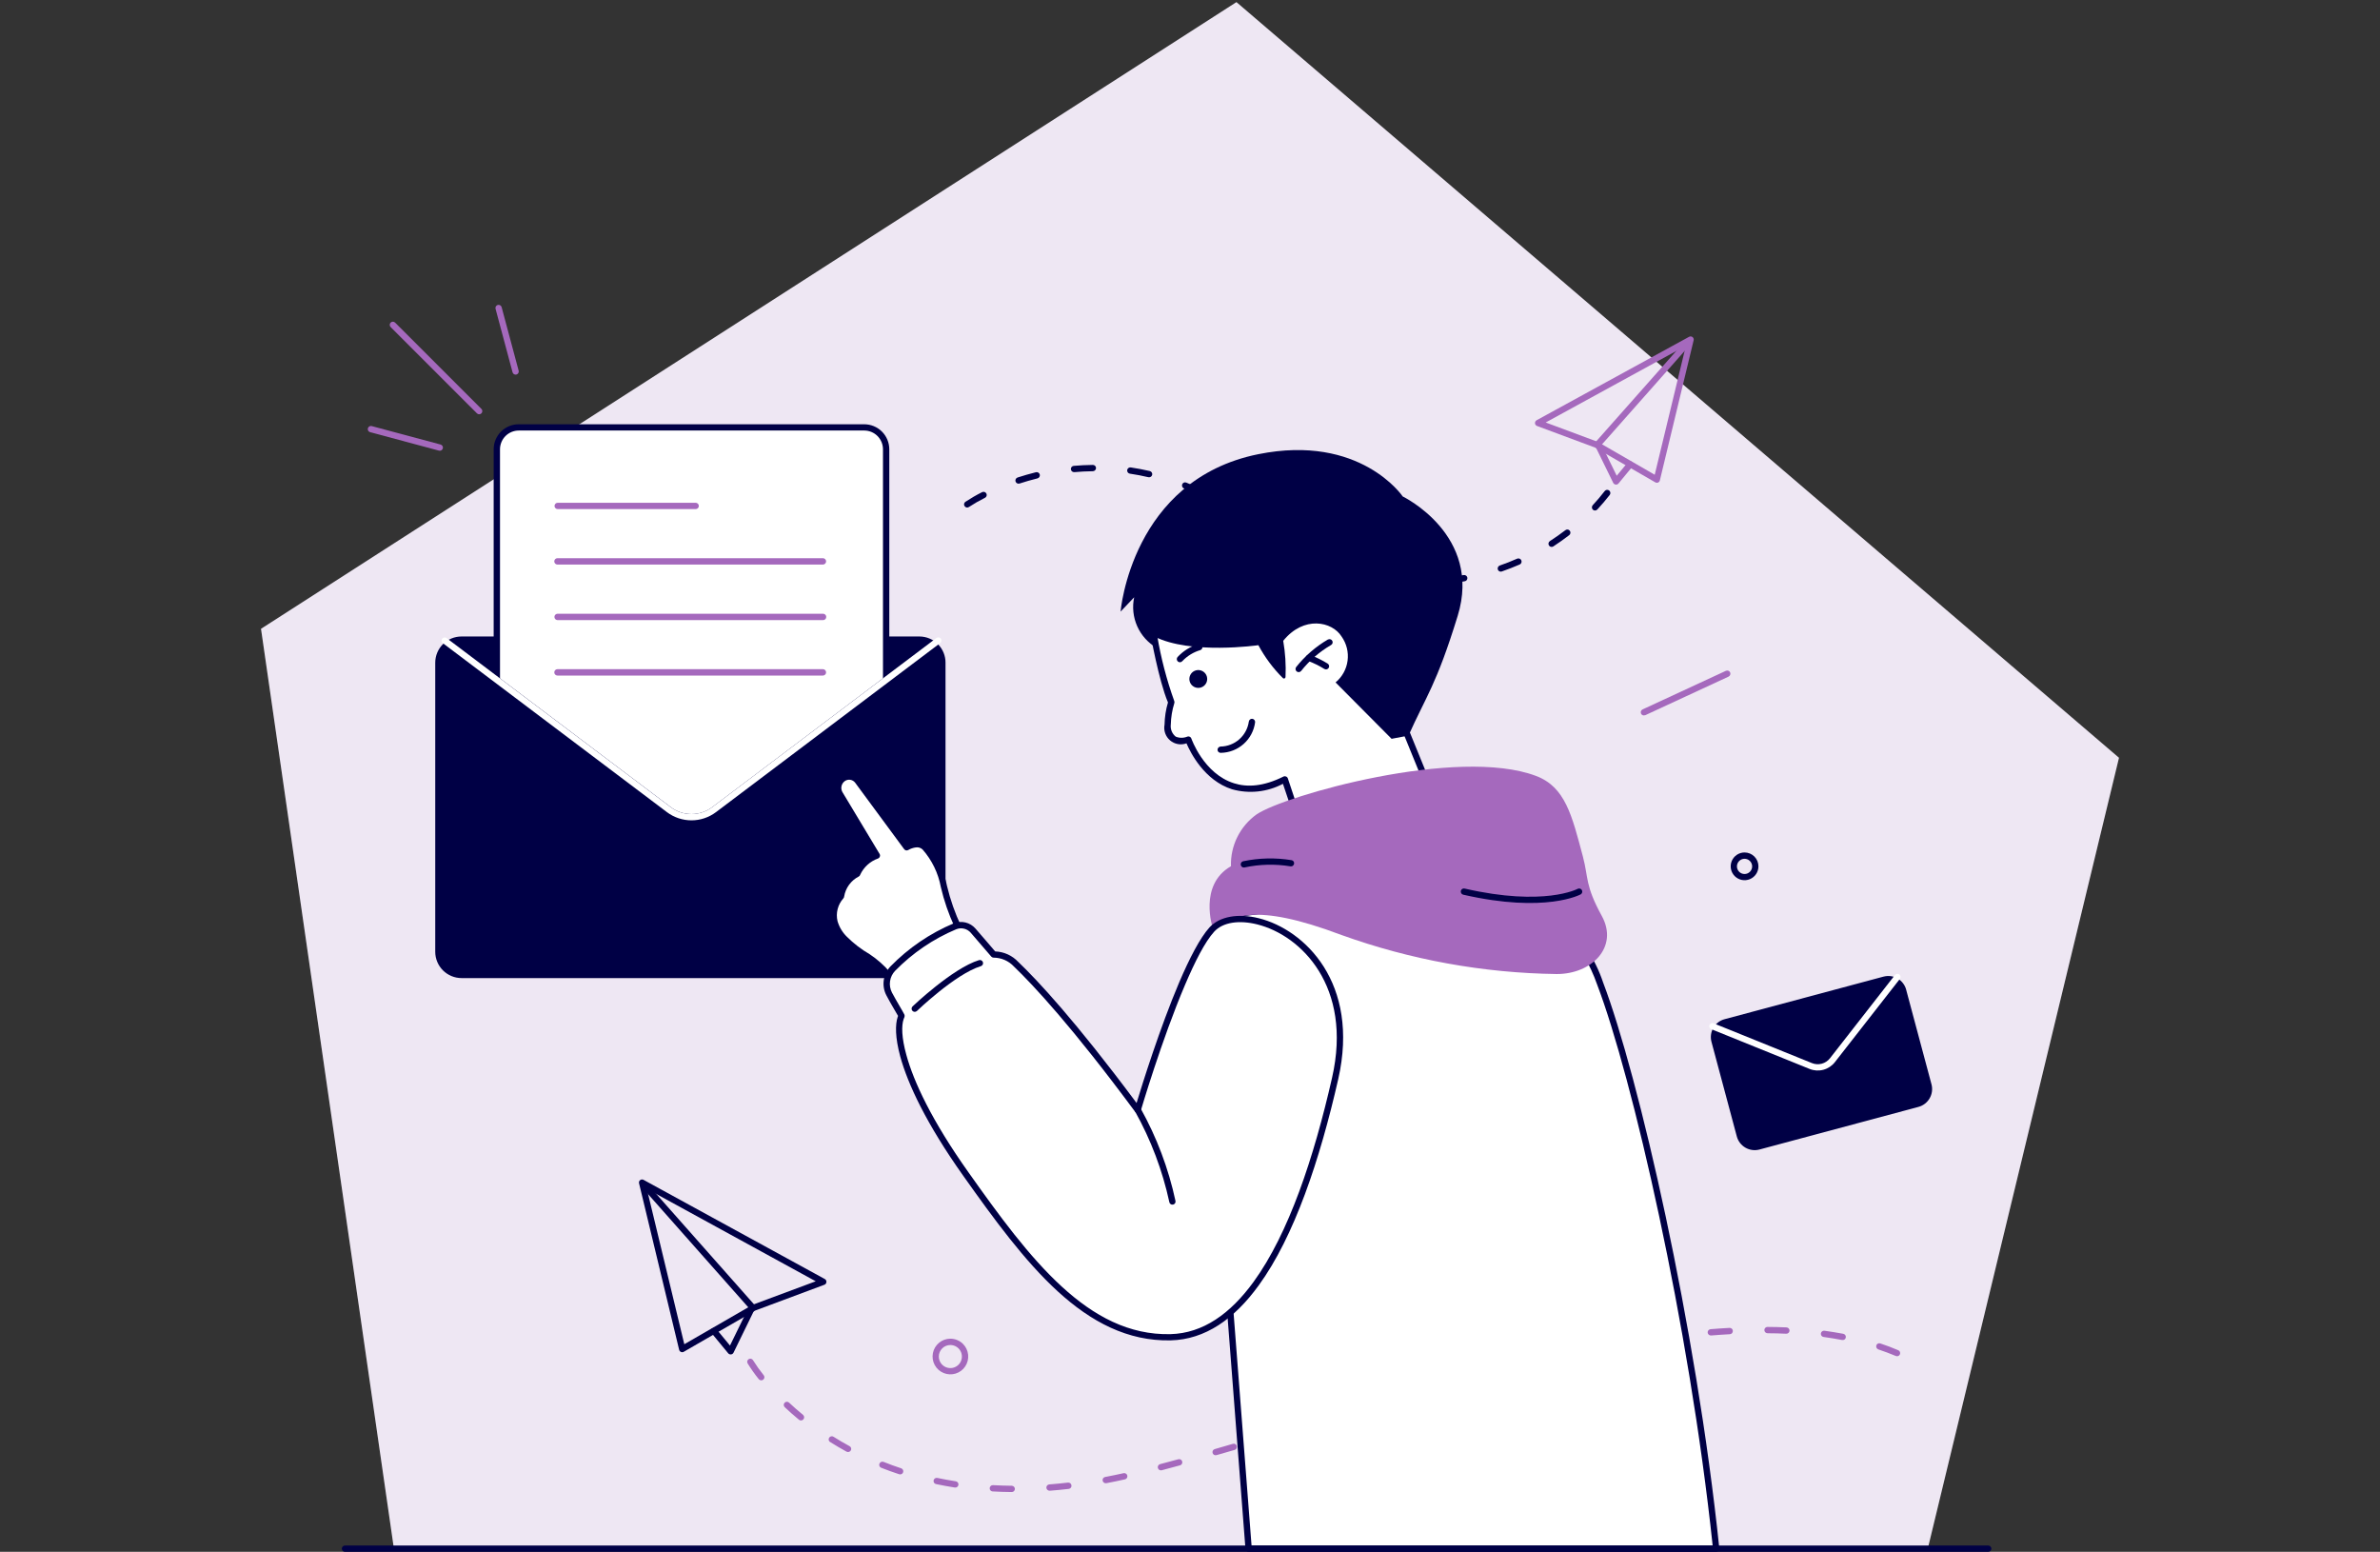 <svg width="339" height="221" viewBox="0 0 339 221" fill="none" xmlns="http://www.w3.org/2000/svg">
<rect x="0" y="0" width="339" height="221" fill="#333333" stroke="none"/>
<g clip-path="url(#clip0_3_4438)">
<path d="M176.116 0.303L37.178 89.552L56.107 220.552H274.587L301.822 107.919L176.116 0.303Z" fill="#F6F5FA"/>
<path opacity="0.1" d="M176.116 0.303L37.178 89.551L56.108 220.551H274.587L301.822 107.918L176.116 0.303Z" fill="#A569BD"/>
<path fill-rule="evenodd" clip-rule="evenodd" d="M134.678 94.387C134.681 93.898 134.587 93.414 134.403 92.962C134.218 92.509 133.947 92.097 133.603 91.75C133.259 91.402 132.851 91.126 132.4 90.936C131.95 90.747 131.467 90.648 130.978 90.645H65.744C65.253 90.643 64.767 90.738 64.313 90.924C63.859 91.111 63.446 91.385 63.098 91.73C62.749 92.076 62.473 92.487 62.283 92.94C62.094 93.393 61.996 93.878 61.994 94.369V135.552C61.997 136.545 62.393 137.496 63.096 138.198C63.799 138.899 64.751 139.293 65.744 139.294H130.936C131.427 139.295 131.913 139.198 132.366 139.011C132.82 138.824 133.232 138.549 133.579 138.203C133.926 137.856 134.202 137.445 134.39 136.991C134.578 136.538 134.675 136.053 134.676 135.562V94.387H134.678Z" fill="#000045"/>
<path fill-rule="evenodd" clip-rule="evenodd" d="M126.214 63.982C126.214 63.574 126.134 63.17 125.978 62.793C125.822 62.416 125.593 62.073 125.304 61.784C125.016 61.495 124.673 61.266 124.296 61.11C123.919 60.954 123.515 60.873 123.107 60.873H73.884C73.058 60.872 72.266 61.199 71.681 61.782C71.097 62.365 70.768 63.156 70.766 63.982V96.825L95.284 115.314C96.207 116.012 97.333 116.39 98.49 116.39C99.647 116.39 100.773 116.012 101.696 115.314L126.214 96.825V63.982Z" fill="white"/>
<path fill-rule="evenodd" clip-rule="evenodd" d="M126.669 63.983C126.667 63.038 126.291 62.132 125.622 61.465C124.953 60.797 124.047 60.423 123.102 60.423H73.884C73.416 60.422 72.953 60.514 72.521 60.692C72.088 60.87 71.695 61.132 71.364 61.462C71.033 61.792 70.77 62.184 70.59 62.616C70.411 63.047 70.318 63.51 70.317 63.978V96.826C70.316 96.896 70.332 96.965 70.364 97.027C70.396 97.089 70.443 97.142 70.501 97.182C70.501 97.182 87.709 110.175 95.011 115.671C96.011 116.43 97.233 116.841 98.489 116.841C99.745 116.841 100.966 116.43 101.967 115.671C109.267 110.171 126.485 97.182 126.485 97.182C126.543 97.142 126.589 97.089 126.622 97.027C126.654 96.965 126.67 96.896 126.669 96.826V63.983ZM125.769 63.983V96.603C123.931 97.985 108.296 109.784 101.435 114.956C100.586 115.593 99.554 115.937 98.493 115.937C97.433 115.937 96.4 115.593 95.552 114.956L71.218 96.603V63.983C71.22 63.275 71.502 62.597 72.002 62.097C72.502 61.597 73.18 61.315 73.888 61.313H123.107C123.814 61.316 124.49 61.598 124.989 62.098C125.488 62.599 125.768 63.276 125.769 63.983Z" fill="#000045"/>
<path fill-rule="evenodd" clip-rule="evenodd" d="M63.054 91.581C63.054 91.581 86.286 109.103 94.989 115.656C95.997 116.417 97.226 116.828 98.489 116.828C99.752 116.828 100.981 116.417 101.989 115.656C110.678 109.103 133.923 91.581 133.923 91.581C134.015 91.507 134.075 91.4 134.091 91.283C134.106 91.166 134.076 91.047 134.007 90.951C133.935 90.856 133.828 90.793 133.71 90.777C133.592 90.761 133.472 90.792 133.377 90.864C133.377 90.864 110.145 108.388 101.453 114.939C100.599 115.584 99.558 115.933 98.487 115.933C97.417 115.933 96.376 115.584 95.522 114.939C86.83 108.388 63.599 90.864 63.599 90.864C63.504 90.797 63.386 90.77 63.271 90.788C63.156 90.806 63.053 90.868 62.982 90.961C62.912 91.053 62.88 91.169 62.893 91.285C62.906 91.401 62.964 91.507 63.054 91.581Z" fill="white"/>
<path fill-rule="evenodd" clip-rule="evenodd" d="M79.434 72.503H99.089C99.208 72.503 99.323 72.456 99.407 72.371C99.492 72.287 99.539 72.172 99.539 72.053C99.539 71.934 99.492 71.819 99.407 71.735C99.323 71.65 99.208 71.603 99.089 71.603H79.434C79.315 71.603 79.2 71.65 79.116 71.735C79.031 71.819 78.984 71.934 78.984 72.053C78.984 72.172 79.031 72.287 79.116 72.371C79.2 72.456 79.315 72.503 79.434 72.503Z" fill="#A569BD"/>
<path fill-rule="evenodd" clip-rule="evenodd" d="M79.406 80.403H117.213C117.334 80.403 117.449 80.355 117.534 80.27C117.62 80.185 117.667 80.069 117.667 79.948C117.667 79.828 117.62 79.712 117.534 79.627C117.449 79.542 117.334 79.494 117.213 79.494H79.403C79.282 79.494 79.167 79.542 79.082 79.627C78.996 79.712 78.948 79.828 78.948 79.948C78.948 80.069 78.996 80.185 79.082 80.27C79.167 80.355 79.282 80.403 79.403 80.403" fill="#A569BD"/>
<path fill-rule="evenodd" clip-rule="evenodd" d="M79.406 88.314H117.213C117.275 88.317 117.336 88.307 117.394 88.286C117.451 88.264 117.504 88.231 117.548 88.189C117.593 88.146 117.628 88.095 117.653 88.039C117.677 87.982 117.689 87.921 117.689 87.859C117.689 87.798 117.677 87.737 117.653 87.68C117.628 87.624 117.593 87.573 117.548 87.53C117.504 87.488 117.451 87.455 117.394 87.433C117.336 87.412 117.275 87.402 117.213 87.405H79.403C79.286 87.41 79.176 87.461 79.095 87.545C79.014 87.63 78.969 87.743 78.969 87.859C78.969 87.977 79.014 88.089 79.095 88.174C79.176 88.258 79.286 88.309 79.403 88.314" fill="#A569BD"/>
<path fill-rule="evenodd" clip-rule="evenodd" d="M79.406 96.209H117.213C117.333 96.209 117.449 96.161 117.534 96.076C117.619 95.991 117.667 95.875 117.667 95.755C117.667 95.635 117.619 95.519 117.534 95.434C117.449 95.349 117.333 95.301 117.213 95.301H79.403C79.283 95.301 79.167 95.349 79.082 95.434C78.997 95.519 78.949 95.635 78.949 95.755C78.949 95.875 78.997 95.991 79.082 96.076C79.167 96.161 79.283 96.209 79.403 96.209" fill="#A569BD"/>
<path fill-rule="evenodd" clip-rule="evenodd" d="M128.791 120.862L130.759 124.405C130.816 124.509 130.912 124.586 131.026 124.62C131.141 124.653 131.263 124.64 131.367 124.583C131.472 124.525 131.549 124.429 131.582 124.315C131.616 124.201 131.602 124.078 131.545 123.974L129.578 120.421C129.519 120.318 129.423 120.241 129.309 120.208C129.195 120.175 129.073 120.187 128.968 120.243C128.863 120.303 128.786 120.401 128.754 120.517C128.721 120.633 128.734 120.757 128.792 120.863" fill="#000045"/>
<path fill-rule="evenodd" clip-rule="evenodd" d="M68.571 58.233L56.278 45.945C56.236 45.903 56.187 45.87 56.132 45.848C56.078 45.825 56.02 45.813 55.961 45.813C55.901 45.813 55.843 45.825 55.789 45.848C55.734 45.87 55.685 45.903 55.643 45.945C55.601 45.987 55.568 46.036 55.546 46.091C55.523 46.145 55.511 46.203 55.511 46.263C55.511 46.322 55.523 46.38 55.546 46.434C55.568 46.489 55.601 46.538 55.643 46.58L67.935 58.868C68.019 58.952 68.133 58.999 68.252 58.999C68.372 58.999 68.486 58.952 68.57 58.868C68.654 58.784 68.701 58.67 68.701 58.55C68.701 58.431 68.655 58.317 68.571 58.233Z" fill="#A569BD"/>
<path fill-rule="evenodd" clip-rule="evenodd" d="M73.878 52.803L71.448 43.733C71.414 43.621 71.338 43.528 71.237 43.471C71.135 43.414 71.015 43.4 70.902 43.43C70.79 43.46 70.693 43.532 70.633 43.632C70.573 43.732 70.555 43.852 70.581 43.965L73.011 53.035C73.045 53.147 73.121 53.24 73.222 53.297C73.324 53.354 73.444 53.368 73.557 53.338C73.669 53.308 73.766 53.236 73.826 53.136C73.886 53.036 73.904 52.916 73.878 52.803Z" fill="#A569BD"/>
<path fill-rule="evenodd" clip-rule="evenodd" d="M62.734 63.303L52.934 60.677C52.821 60.651 52.701 60.669 52.601 60.729C52.502 60.789 52.429 60.886 52.399 60.998C52.369 61.111 52.383 61.231 52.44 61.333C52.497 61.434 52.59 61.51 52.702 61.544L62.502 64.17C62.559 64.189 62.619 64.196 62.678 64.191C62.738 64.186 62.796 64.169 62.849 64.142C62.902 64.114 62.949 64.076 62.987 64.03C63.026 63.984 63.054 63.931 63.072 63.874C63.089 63.817 63.095 63.757 63.089 63.697C63.083 63.638 63.065 63.58 63.036 63.528C63.007 63.475 62.968 63.429 62.921 63.392C62.874 63.355 62.821 63.327 62.763 63.311L62.734 63.303Z" fill="#A569BD"/>
<path fill-rule="evenodd" clip-rule="evenodd" d="M197.778 83.051C198.684 83.167 199.59 83.244 200.488 83.292C200.546 83.296 200.604 83.289 200.659 83.271C200.714 83.253 200.765 83.224 200.809 83.186C200.852 83.148 200.888 83.102 200.914 83.05C200.94 82.998 200.956 82.942 200.96 82.884V82.868C200.965 82.749 200.924 82.633 200.844 82.545C200.765 82.457 200.654 82.403 200.535 82.396C199.657 82.357 198.781 82.271 197.884 82.164C197.827 82.155 197.769 82.158 197.713 82.172C197.657 82.186 197.604 82.21 197.557 82.245C197.511 82.279 197.472 82.322 197.442 82.371C197.412 82.421 197.392 82.476 197.384 82.533V82.55C197.371 82.669 197.406 82.789 197.481 82.883C197.556 82.976 197.665 83.037 197.784 83.05M205.939 83.166C206.856 83.066 207.762 82.944 208.639 82.78C208.755 82.761 208.86 82.696 208.929 82.601C208.998 82.505 209.026 82.386 209.007 82.269V82.26C208.984 82.144 208.917 82.041 208.82 81.973C208.723 81.905 208.604 81.877 208.487 81.894C207.62 82.058 206.743 82.183 205.855 82.27C205.737 82.283 205.629 82.341 205.554 82.433C205.479 82.525 205.444 82.643 205.455 82.761C205.472 82.877 205.532 82.983 205.623 83.057C205.714 83.132 205.83 83.168 205.947 83.161M189.847 81.156C190.714 81.464 191.583 81.734 192.447 81.975C192.562 82.003 192.683 81.985 192.785 81.926C192.887 81.867 192.962 81.77 192.995 81.657C193.026 81.543 193.011 81.422 192.953 81.319C192.894 81.217 192.798 81.141 192.684 81.11H192.678C191.841 80.879 190.992 80.61 190.144 80.31C190.032 80.272 189.909 80.281 189.803 80.333C189.696 80.385 189.615 80.477 189.576 80.589C189.556 80.643 189.546 80.701 189.549 80.758C189.551 80.816 189.564 80.873 189.588 80.925C189.612 80.978 189.646 81.025 189.688 81.064C189.73 81.103 189.78 81.134 189.834 81.154H189.845M213.915 81.386C214.782 81.086 215.63 80.75 216.46 80.393C216.57 80.344 216.656 80.254 216.7 80.142C216.743 80.03 216.74 79.906 216.692 79.796C216.643 79.686 216.553 79.6 216.441 79.556C216.329 79.513 216.204 79.516 216.094 79.564C215.294 79.921 214.464 80.248 213.625 80.538C213.569 80.558 213.517 80.588 213.473 80.628C213.429 80.668 213.392 80.716 213.367 80.77C213.341 80.823 213.326 80.882 213.323 80.941C213.32 81 213.328 81.06 213.348 81.116C213.367 81.171 213.397 81.222 213.436 81.265C213.475 81.308 213.522 81.344 213.574 81.369C213.627 81.394 213.684 81.408 213.742 81.412C213.8 81.415 213.858 81.406 213.913 81.387M182.438 77.753C183.238 78.216 184.038 78.64 184.838 79.035C184.889 79.062 184.945 79.079 185.002 79.085C185.059 79.09 185.117 79.084 185.173 79.068C185.228 79.051 185.279 79.023 185.324 78.987C185.368 78.95 185.405 78.905 185.432 78.854L185.438 78.842C185.49 78.735 185.498 78.612 185.46 78.498C185.423 78.385 185.343 78.291 185.238 78.235C184.455 77.849 183.675 77.425 182.886 76.982C182.785 76.921 182.664 76.902 182.549 76.929C182.435 76.957 182.336 77.029 182.274 77.13C182.212 77.231 182.194 77.352 182.221 77.467C182.249 77.582 182.321 77.68 182.422 77.742L182.442 77.753M221.26 77.811C222.032 77.311 222.773 76.78 223.488 76.23C223.54 76.196 223.584 76.152 223.617 76.1C223.651 76.048 223.673 75.989 223.683 75.928C223.693 75.867 223.69 75.805 223.675 75.745C223.659 75.685 223.632 75.629 223.593 75.58C223.555 75.532 223.507 75.492 223.452 75.463C223.398 75.433 223.338 75.416 223.276 75.411C223.215 75.406 223.153 75.415 223.094 75.435C223.036 75.456 222.982 75.488 222.937 75.53C222.243 76.06 221.519 76.571 220.769 77.053C220.667 77.117 220.595 77.219 220.568 77.336C220.541 77.453 220.562 77.576 220.626 77.678C220.689 77.779 220.791 77.852 220.908 77.879C221.025 77.906 221.148 77.885 221.25 77.821L221.259 77.815M175.693 73.275C176.319 73.689 176.946 74.133 177.572 74.596C177.678 74.663 177.772 74.74 177.882 74.808C177.929 74.842 177.983 74.867 178.04 74.88C178.097 74.893 178.156 74.895 178.214 74.886C178.272 74.877 178.327 74.856 178.377 74.825C178.426 74.794 178.469 74.754 178.504 74.707C178.538 74.659 178.562 74.605 178.576 74.548C178.589 74.492 178.591 74.433 178.581 74.375C178.572 74.317 178.551 74.262 178.521 74.212C178.49 74.162 178.449 74.119 178.402 74.085C178.302 74.008 178.209 73.94 178.112 73.863C177.466 73.39 176.824 72.947 176.185 72.533C176.087 72.468 175.966 72.444 175.851 72.468C175.735 72.491 175.633 72.56 175.568 72.658C175.503 72.757 175.479 72.877 175.503 72.993C175.526 73.108 175.595 73.21 175.693 73.275ZM227.515 72.562C228.142 71.887 228.733 71.193 229.288 70.48C229.357 70.385 229.387 70.267 229.371 70.15C229.356 70.033 229.295 69.927 229.203 69.854C229.157 69.818 229.104 69.791 229.047 69.775C228.991 69.759 228.932 69.754 228.873 69.761C228.815 69.768 228.759 69.787 228.708 69.816C228.656 69.844 228.611 69.883 228.575 69.929C228.035 70.623 227.467 71.298 226.86 71.953C226.781 72.042 226.739 72.158 226.744 72.277C226.75 72.396 226.801 72.508 226.888 72.589C226.931 72.628 226.981 72.659 227.036 72.678C227.091 72.698 227.149 72.707 227.207 72.704C227.265 72.702 227.322 72.688 227.375 72.663C227.428 72.638 227.475 72.603 227.514 72.56M138.014 72.203C138.748 71.721 139.511 71.283 140.298 70.892C140.351 70.866 140.398 70.83 140.437 70.786C140.476 70.742 140.506 70.69 140.524 70.634C140.543 70.578 140.55 70.519 140.546 70.46C140.541 70.402 140.525 70.344 140.498 70.292V70.287C140.442 70.182 140.348 70.102 140.235 70.064C140.122 70.027 139.998 70.035 139.891 70.087C139.071 70.499 138.276 70.96 137.51 71.465C137.462 71.497 137.421 71.538 137.389 71.585C137.356 71.633 137.334 71.687 137.322 71.743C137.311 71.799 137.311 71.858 137.322 71.914C137.333 71.971 137.355 72.024 137.387 72.072L137.394 72.082C137.459 72.18 137.559 72.248 137.674 72.272C137.789 72.295 137.908 72.272 138.006 72.208L138.021 72.198M168.627 69.557C169.436 69.875 170.246 70.242 171.066 70.637C171.173 70.685 171.294 70.69 171.404 70.65C171.514 70.61 171.605 70.53 171.656 70.425C171.708 70.32 171.717 70.199 171.682 70.088C171.646 69.976 171.569 69.883 171.466 69.827C170.627 69.427 169.788 69.056 168.966 68.727C168.913 68.705 168.856 68.694 168.798 68.693C168.74 68.693 168.683 68.705 168.63 68.727C168.577 68.749 168.528 68.781 168.487 68.822C168.447 68.862 168.414 68.911 168.392 68.964V68.978C168.348 69.087 168.349 69.209 168.394 69.317C168.44 69.426 168.526 69.511 168.635 69.556M145.22 68.862C146.02 68.602 146.868 68.351 147.774 68.129C147.89 68.099 147.99 68.025 148.051 67.921C148.113 67.819 148.131 67.695 148.102 67.579C148.073 67.464 148 67.366 147.899 67.304C147.798 67.243 147.677 67.224 147.562 67.251C146.627 67.482 145.762 67.742 144.94 68.003C144.884 68.022 144.832 68.051 144.787 68.089C144.741 68.128 144.705 68.175 144.678 68.228C144.651 68.281 144.635 68.338 144.63 68.397C144.626 68.456 144.633 68.516 144.651 68.572C144.669 68.628 144.699 68.681 144.737 68.726C144.776 68.771 144.823 68.808 144.876 68.834C144.929 68.861 144.986 68.877 145.045 68.882C145.104 68.887 145.164 68.88 145.22 68.862ZM160.961 67.461C161.819 67.586 162.686 67.75 163.573 67.961C163.689 67.988 163.811 67.967 163.913 67.904C164.014 67.841 164.086 67.74 164.113 67.624C164.138 67.508 164.116 67.387 164.054 67.286C163.991 67.186 163.892 67.113 163.777 67.084C162.871 66.872 161.977 66.708 161.096 66.573C161.037 66.56 160.977 66.559 160.918 66.569C160.859 66.58 160.802 66.602 160.752 66.635C160.702 66.668 160.659 66.71 160.625 66.76C160.591 66.81 160.568 66.866 160.557 66.925C160.545 66.984 160.546 67.045 160.558 67.103C160.57 67.162 160.594 67.218 160.629 67.267C160.663 67.317 160.707 67.359 160.757 67.391C160.808 67.423 160.865 67.444 160.924 67.454C160.936 67.457 160.949 67.46 160.961 67.461ZM153.012 67.242C153.87 67.165 154.757 67.117 155.672 67.107C155.79 67.102 155.901 67.052 155.984 66.968C156.066 66.884 156.113 66.772 156.116 66.654C156.114 66.535 156.066 66.422 155.981 66.339C155.896 66.256 155.782 66.21 155.663 66.211C154.728 66.221 153.812 66.269 152.935 66.346C152.819 66.356 152.712 66.412 152.637 66.501C152.562 66.59 152.525 66.705 152.535 66.821V66.837C152.548 66.953 152.605 67.06 152.695 67.135C152.785 67.209 152.9 67.246 153.017 67.237" fill="#000045"/>
<path fill-rule="evenodd" clip-rule="evenodd" d="M141.394 212.403C142.271 212.453 143.177 212.481 144.103 212.49C144.161 212.491 144.219 212.481 144.274 212.46C144.328 212.438 144.378 212.407 144.42 212.366C144.462 212.326 144.495 212.278 144.519 212.224C144.542 212.171 144.555 212.113 144.556 212.055V212.048C144.557 211.929 144.511 211.815 144.427 211.73C144.344 211.645 144.231 211.597 144.112 211.595C143.196 211.584 142.312 211.556 141.442 211.508C141.323 211.502 141.207 211.543 141.119 211.622C141.03 211.701 140.976 211.812 140.969 211.931C140.96 212.047 140.997 212.161 141.072 212.249C141.147 212.338 141.254 212.393 141.369 212.403H141.392M149.518 212.303C150.405 212.236 151.301 212.149 152.218 212.043C152.277 212.037 152.335 212.019 152.387 211.991C152.44 211.962 152.486 211.924 152.523 211.877C152.56 211.831 152.588 211.777 152.604 211.72C152.621 211.662 152.625 211.602 152.618 211.543C152.604 211.424 152.544 211.315 152.451 211.24C152.357 211.165 152.237 211.13 152.118 211.143C151.221 211.249 150.334 211.336 149.457 211.403C149.339 211.411 149.229 211.466 149.151 211.555C149.074 211.644 149.034 211.76 149.042 211.878V211.886C149.053 212.004 149.11 212.113 149.2 212.19C149.289 212.267 149.406 212.307 149.524 212.3M133.324 211.355C134.192 211.537 135.088 211.702 136.004 211.847C136.122 211.864 136.241 211.834 136.337 211.763C136.432 211.693 136.496 211.587 136.515 211.47C136.533 211.353 136.504 211.234 136.434 211.138C136.364 211.043 136.259 210.979 136.142 210.961C135.236 210.816 134.368 210.661 133.51 210.478C133.394 210.455 133.273 210.478 133.174 210.543C133.075 210.608 133.005 210.709 132.98 210.825C132.968 210.882 132.967 210.941 132.977 210.999C132.988 211.057 133.009 211.112 133.041 211.161C133.073 211.21 133.114 211.253 133.162 211.286C133.21 211.319 133.265 211.343 133.322 211.355M157.584 211.229C158.452 211.066 159.339 210.882 160.235 210.681C160.349 210.657 160.449 210.589 160.512 210.491C160.576 210.394 160.598 210.275 160.574 210.161V210.15C160.549 210.034 160.479 209.933 160.38 209.868C160.281 209.803 160.16 209.78 160.044 209.803C159.157 210.003 158.28 210.178 157.412 210.343C157.354 210.354 157.299 210.376 157.25 210.408C157.201 210.44 157.159 210.481 157.126 210.529C157.093 210.577 157.069 210.632 157.057 210.689C157.045 210.746 157.044 210.805 157.055 210.863C157.077 210.982 157.145 211.087 157.245 211.155C157.344 211.224 157.465 211.25 157.584 211.229ZM125.514 209.029C126.343 209.358 127.192 209.666 128.078 209.955C128.134 209.973 128.192 209.981 128.251 209.976C128.309 209.972 128.366 209.956 128.419 209.929C128.471 209.903 128.518 209.867 128.556 209.822C128.594 209.778 128.623 209.726 128.641 209.671C128.66 209.615 128.667 209.556 128.663 209.498C128.658 209.439 128.642 209.382 128.616 209.33C128.59 209.278 128.553 209.231 128.509 209.193C128.464 209.154 128.413 209.125 128.357 209.107C127.489 208.819 126.651 208.52 125.851 208.192C125.738 208.15 125.614 208.154 125.504 208.202C125.394 208.251 125.308 208.34 125.263 208.452C125.241 208.506 125.231 208.564 125.231 208.622C125.232 208.68 125.244 208.738 125.267 208.791C125.29 208.845 125.323 208.893 125.365 208.934C125.407 208.974 125.456 209.006 125.51 209.028M165.475 209.386L168.075 208.686C168.131 208.671 168.185 208.645 168.231 208.61C168.278 208.575 168.317 208.531 168.346 208.48C168.376 208.43 168.395 208.374 168.403 208.316C168.411 208.258 168.407 208.199 168.392 208.143V208.138C168.361 208.023 168.286 207.925 168.184 207.866C168.081 207.806 167.959 207.789 167.844 207.819C166.966 208.06 166.099 208.291 165.244 208.513C165.129 208.544 165.031 208.62 164.971 208.723C164.911 208.826 164.895 208.949 164.925 209.064C164.957 209.179 165.032 209.278 165.134 209.339C165.237 209.4 165.36 209.419 165.476 209.391M173.276 207.232C174.126 206.991 174.993 206.74 175.86 206.488C175.975 206.455 176.072 206.378 176.13 206.273C176.188 206.168 176.202 206.045 176.169 205.93C176.136 205.815 176.059 205.718 175.954 205.66C175.849 205.602 175.726 205.588 175.611 205.621C174.742 205.872 173.886 206.121 173.027 206.373C172.915 206.403 172.819 206.476 172.76 206.577C172.702 206.677 172.685 206.797 172.715 206.909V206.921C172.747 207.035 172.823 207.133 172.927 207.191C173.03 207.25 173.152 207.265 173.267 207.233H173.272M118.241 205.362C118.983 205.835 119.764 206.288 120.583 206.741C120.688 206.795 120.81 206.807 120.923 206.773C121.037 206.739 121.132 206.662 121.19 206.559C121.247 206.457 121.261 206.337 121.23 206.225C121.198 206.112 121.124 206.017 121.023 205.959H121.017C120.207 205.517 119.446 205.072 118.717 204.611C118.616 204.549 118.494 204.529 118.379 204.556C118.263 204.583 118.163 204.655 118.1 204.756C118.037 204.854 118.015 204.973 118.04 205.087C118.065 205.201 118.134 205.301 118.232 205.364L118.245 205.372M181.036 204.972C181.884 204.721 182.753 204.46 183.609 204.2C183.724 204.168 183.821 204.091 183.879 203.987C183.938 203.883 183.952 203.76 183.92 203.645C183.883 203.533 183.804 203.44 183.7 203.384C183.596 203.328 183.475 203.314 183.361 203.345C182.494 203.605 181.636 203.857 180.777 204.117C180.666 204.147 180.572 204.219 180.515 204.318C180.457 204.417 180.442 204.535 180.471 204.646L180.477 204.665C180.493 204.722 180.52 204.775 180.556 204.822C180.593 204.868 180.638 204.907 180.69 204.936C180.741 204.965 180.798 204.983 180.857 204.99C180.916 204.997 180.975 204.992 181.032 204.976M188.773 202.676C189.631 202.416 190.49 202.164 191.357 201.904C191.413 201.887 191.466 201.859 191.511 201.822C191.557 201.784 191.594 201.738 191.622 201.686C191.65 201.635 191.667 201.578 191.673 201.519C191.679 201.461 191.673 201.401 191.656 201.345C191.639 201.289 191.611 201.236 191.574 201.191C191.536 201.145 191.49 201.108 191.438 201.08C191.386 201.052 191.33 201.035 191.271 201.029C191.212 201.023 191.153 201.029 191.097 201.046C190.239 201.308 189.371 201.558 188.513 201.818C188.457 201.835 188.404 201.863 188.359 201.9C188.313 201.938 188.275 201.984 188.248 202.036C188.22 202.088 188.203 202.144 188.197 202.203C188.191 202.262 188.197 202.321 188.214 202.377C188.231 202.433 188.259 202.486 188.296 202.531C188.334 202.577 188.38 202.615 188.432 202.642C188.483 202.67 188.54 202.687 188.599 202.693C188.657 202.699 188.717 202.693 188.773 202.676ZM111.773 200.402C112.399 200.989 113.073 201.596 113.816 202.202C113.909 202.273 114.025 202.305 114.141 202.292C114.257 202.279 114.363 202.221 114.437 202.132C114.512 202.042 114.549 201.927 114.541 201.811C114.533 201.695 114.48 201.586 114.394 201.508C113.661 200.908 112.994 200.323 112.394 199.754C112.309 199.672 112.195 199.628 112.078 199.63C111.96 199.632 111.848 199.68 111.766 199.765L111.758 199.774C111.718 199.815 111.687 199.863 111.665 199.916C111.644 199.969 111.633 200.025 111.634 200.082C111.634 200.139 111.646 200.196 111.668 200.248C111.691 200.301 111.723 200.348 111.764 200.388L111.777 200.4M196.527 200.389L199.111 199.637C199.168 199.621 199.22 199.594 199.267 199.558C199.313 199.522 199.351 199.477 199.38 199.426C199.409 199.375 199.427 199.318 199.434 199.26C199.441 199.202 199.437 199.143 199.421 199.086C199.405 199.029 199.378 198.977 199.342 198.93C199.306 198.884 199.261 198.846 199.21 198.817C199.159 198.788 199.102 198.77 199.044 198.763C198.986 198.756 198.927 198.76 198.87 198.776H198.86C197.993 199.027 197.135 199.268 196.278 199.52C196.164 199.555 196.068 199.632 196.01 199.737C195.952 199.841 195.937 199.964 195.968 200.079C195.984 200.136 196.012 200.189 196.049 200.235C196.086 200.282 196.131 200.32 196.183 200.349C196.235 200.377 196.292 200.396 196.351 200.402C196.41 200.409 196.469 200.404 196.526 200.387M204.286 198.169C205.153 197.928 206.012 197.696 206.879 197.456C206.993 197.426 207.091 197.353 207.151 197.251C207.211 197.149 207.228 197.027 207.199 196.913C207.166 196.799 207.091 196.702 206.988 196.642C206.885 196.583 206.763 196.566 206.648 196.594L204.048 197.318C203.936 197.346 203.84 197.418 203.781 197.517C203.722 197.616 203.704 197.734 203.732 197.846L203.738 197.866C203.753 197.922 203.779 197.974 203.814 198.02C203.85 198.066 203.894 198.105 203.944 198.134C203.994 198.163 204.05 198.181 204.107 198.189C204.165 198.196 204.223 198.192 204.279 198.177H204.289M106.489 194.167C106.971 194.949 107.502 195.7 108.079 196.415C108.155 196.507 108.264 196.566 108.383 196.579C108.502 196.591 108.621 196.557 108.715 196.482C108.761 196.446 108.798 196.401 108.826 196.349C108.855 196.298 108.872 196.242 108.879 196.184C108.885 196.126 108.88 196.068 108.863 196.012C108.847 195.956 108.82 195.903 108.783 195.858C108.233 195.175 107.725 194.46 107.26 193.716C107.2 193.614 107.102 193.54 106.987 193.51C106.872 193.48 106.75 193.497 106.648 193.557C106.546 193.617 106.472 193.715 106.442 193.83C106.412 193.945 106.429 194.067 106.489 194.169M212.089 196.087L214.689 195.424C214.804 195.396 214.903 195.324 214.964 195.223C215.026 195.123 215.045 195.002 215.017 194.887C214.987 194.771 214.913 194.672 214.81 194.61C214.708 194.549 214.585 194.53 214.469 194.558C213.602 194.771 212.732 194.993 211.857 195.224C211.743 195.253 211.645 195.325 211.585 195.426C211.524 195.526 211.506 195.647 211.534 195.761V195.775C211.566 195.889 211.642 195.985 211.744 196.044C211.846 196.104 211.967 196.121 212.082 196.092M219.897 194.169L222.52 193.569C222.577 193.558 222.632 193.535 222.68 193.502C222.729 193.47 222.77 193.428 222.803 193.379C222.835 193.331 222.858 193.276 222.869 193.219C222.88 193.161 222.88 193.102 222.868 193.045V193.038C222.84 192.921 222.769 192.82 222.668 192.755C222.567 192.691 222.445 192.668 222.328 192.691C221.461 192.884 220.583 193.091 219.696 193.291C219.58 193.318 219.479 193.389 219.416 193.49C219.352 193.591 219.331 193.713 219.358 193.829C219.385 193.945 219.456 194.046 219.557 194.109C219.658 194.173 219.78 194.194 219.896 194.167M267.534 192.173C268.384 192.453 269.212 192.773 270.023 193.107C270.076 193.132 270.133 193.146 270.192 193.148C270.25 193.151 270.308 193.142 270.363 193.122C270.418 193.102 270.469 193.071 270.512 193.032C270.555 192.992 270.59 192.945 270.614 192.892C270.639 192.839 270.653 192.781 270.656 192.723C270.658 192.664 270.649 192.606 270.629 192.551C270.609 192.496 270.579 192.446 270.539 192.403C270.5 192.36 270.452 192.325 270.399 192.3L270.37 192.288C269.551 191.932 268.692 191.614 267.825 191.325C267.77 191.305 267.712 191.297 267.654 191.299C267.596 191.302 267.54 191.316 267.487 191.341C267.435 191.366 267.387 191.401 267.349 191.444C267.31 191.487 267.279 191.537 267.26 191.592V191.605C267.224 191.718 267.233 191.84 267.285 191.946C267.338 192.051 267.429 192.133 267.54 192.173M227.788 192.481C228.675 192.308 229.55 192.145 230.428 191.989C230.546 191.969 230.65 191.902 230.719 191.805C230.788 191.707 230.815 191.586 230.794 191.469C230.774 191.351 230.708 191.246 230.61 191.177C230.513 191.109 230.392 191.082 230.274 191.102C229.387 191.267 228.509 191.431 227.623 191.602C227.566 191.612 227.511 191.632 227.463 191.663C227.414 191.694 227.371 191.734 227.338 191.781C227.304 191.828 227.28 191.881 227.268 191.937C227.255 191.994 227.253 192.052 227.263 192.109V192.122C227.286 192.238 227.354 192.34 227.451 192.406C227.549 192.473 227.669 192.498 227.785 192.477M235.728 191.118C236.628 190.984 237.512 190.869 238.388 190.752C238.446 190.744 238.502 190.726 238.553 190.696C238.604 190.667 238.649 190.628 238.685 190.581C238.721 190.535 238.747 190.482 238.762 190.425C238.778 190.368 238.782 190.309 238.774 190.251C238.766 190.193 238.747 190.137 238.718 190.086C238.689 190.035 238.65 189.99 238.603 189.954C238.557 189.918 238.504 189.892 238.447 189.877C238.39 189.861 238.331 189.857 238.273 189.865C237.386 189.971 236.498 190.097 235.602 190.231C235.544 190.238 235.488 190.257 235.437 190.286C235.386 190.316 235.341 190.354 235.305 190.401C235.269 190.447 235.243 190.5 235.228 190.557C235.212 190.614 235.208 190.673 235.216 190.731C235.233 190.85 235.296 190.957 235.392 191.03C235.488 191.102 235.609 191.134 235.728 191.117M259.749 190.404C260.649 190.53 261.524 190.675 262.391 190.838C262.448 190.849 262.507 190.848 262.565 190.836C262.622 190.824 262.676 190.801 262.725 190.768C262.773 190.735 262.814 190.693 262.846 190.644C262.878 190.595 262.9 190.54 262.911 190.483C262.932 190.365 262.907 190.244 262.84 190.145C262.773 190.046 262.67 189.976 262.553 189.952C261.677 189.789 260.78 189.644 259.874 189.518C259.815 189.509 259.755 189.511 259.698 189.526C259.64 189.54 259.586 189.565 259.538 189.6C259.49 189.636 259.45 189.68 259.42 189.731C259.389 189.782 259.369 189.839 259.361 189.898C259.353 189.956 259.356 190.016 259.371 190.074C259.386 190.131 259.412 190.185 259.448 190.232C259.484 190.28 259.529 190.319 259.581 190.349C259.632 190.378 259.689 190.398 259.748 190.405M243.728 190.193C244.628 190.117 245.521 190.059 246.396 190.011C246.515 190.005 246.627 189.951 246.706 189.862C246.786 189.774 246.827 189.657 246.821 189.538C246.819 189.48 246.806 189.423 246.782 189.371C246.758 189.318 246.724 189.27 246.682 189.231C246.64 189.191 246.591 189.161 246.536 189.14C246.482 189.12 246.425 189.11 246.367 189.112H246.348C245.461 189.162 244.555 189.218 243.648 189.296C243.529 189.305 243.419 189.361 243.342 189.451C243.264 189.541 243.225 189.658 243.234 189.777C243.245 189.897 243.303 190.007 243.395 190.085C243.487 190.162 243.606 190.2 243.726 190.191M251.755 189.875C252.655 189.875 253.548 189.903 254.426 189.942C254.545 189.947 254.662 189.904 254.75 189.823C254.837 189.742 254.89 189.63 254.895 189.511C254.899 189.391 254.857 189.275 254.776 189.187C254.695 189.099 254.582 189.047 254.463 189.042C253.576 189.003 252.67 188.975 251.756 188.975C251.698 188.974 251.641 188.985 251.588 189.006C251.534 189.027 251.486 189.059 251.445 189.099C251.403 189.139 251.37 189.187 251.348 189.24C251.325 189.293 251.313 189.35 251.312 189.407V189.419C251.311 189.538 251.358 189.652 251.441 189.737C251.524 189.822 251.637 189.87 251.756 189.872" fill="#A569BD"/>
<path fill-rule="evenodd" clip-rule="evenodd" d="M135.363 190.65C134.776 190.652 134.207 190.857 133.754 191.231C133.302 191.605 132.992 192.125 132.88 192.701C132.767 193.277 132.857 193.875 133.135 194.392C133.414 194.909 133.863 195.314 134.406 195.537C134.949 195.761 135.553 195.789 136.114 195.617C136.676 195.445 137.161 195.084 137.486 194.595C137.811 194.106 137.956 193.519 137.898 192.935C137.839 192.35 137.579 191.804 137.163 191.39C136.926 191.154 136.646 190.968 136.337 190.841C136.028 190.714 135.697 190.649 135.363 190.65ZM135.363 191.55C135.688 191.549 136.006 191.645 136.276 191.825C136.547 192.005 136.758 192.261 136.883 192.561C137.008 192.861 137.042 193.191 136.979 193.51C136.917 193.829 136.761 194.122 136.532 194.352C136.302 194.582 136.01 194.74 135.691 194.804C135.373 194.868 135.042 194.836 134.742 194.712C134.441 194.589 134.184 194.379 134.003 194.109C133.822 193.839 133.725 193.522 133.724 193.197V193.189C133.724 192.755 133.897 192.338 134.205 192.031C134.512 191.723 134.928 191.551 135.363 191.55Z" fill="#A569BD"/>
<path fill-rule="evenodd" clip-rule="evenodd" d="M248.492 121.403C248.101 121.403 247.719 121.519 247.394 121.735C247.069 121.952 246.816 122.261 246.666 122.622C246.516 122.983 246.477 123.38 246.553 123.764C246.629 124.147 246.817 124.499 247.093 124.776C247.369 125.052 247.721 125.24 248.105 125.317C248.488 125.393 248.885 125.354 249.246 125.205C249.607 125.056 249.916 124.802 250.133 124.478C250.351 124.153 250.467 123.771 250.467 123.38C250.467 123.121 250.416 122.864 250.317 122.624C250.218 122.384 250.073 122.167 249.889 121.983C249.706 121.8 249.488 121.654 249.249 121.555C249.009 121.455 248.752 121.404 248.493 121.404L248.492 121.403ZM248.492 122.303C248.779 122.304 249.054 122.419 249.257 122.623C249.459 122.826 249.573 123.102 249.572 123.389C249.571 123.676 249.457 123.951 249.254 124.154C249.051 124.357 248.775 124.471 248.488 124.471C248.201 124.471 247.925 124.357 247.722 124.154C247.519 123.951 247.405 123.676 247.404 123.389C247.403 123.102 247.517 122.826 247.719 122.623C247.922 122.419 248.197 122.304 248.484 122.303H248.492Z" fill="#000045"/>
<path fill-rule="evenodd" clip-rule="evenodd" d="M234.337 101.859L246.214 96.359C246.32 96.306 246.403 96.214 246.444 96.103C246.485 95.991 246.482 95.868 246.435 95.759C246.411 95.705 246.377 95.657 246.334 95.617C246.292 95.576 246.242 95.544 246.187 95.523C246.132 95.502 246.074 95.493 246.015 95.494C245.956 95.496 245.899 95.509 245.845 95.533H245.835L233.96 101.033C233.907 101.058 233.859 101.093 233.82 101.136C233.78 101.179 233.75 101.23 233.73 101.285C233.71 101.34 233.701 101.399 233.703 101.457C233.706 101.516 233.72 101.573 233.745 101.626V101.633C233.793 101.738 233.881 101.82 233.989 101.861C234.097 101.901 234.217 101.897 234.322 101.85H234.332" fill="#A569BD"/>
<path fill-rule="evenodd" clip-rule="evenodd" d="M91.671 168.031C91.596 167.988 91.51 167.968 91.423 167.974C91.337 167.979 91.254 168.01 91.185 168.063C91.116 168.115 91.064 168.187 91.036 168.269C91.008 168.351 91.004 168.439 91.026 168.523L96.737 192.238C96.754 192.305 96.787 192.366 96.832 192.418C96.876 192.47 96.933 192.511 96.996 192.538C97.06 192.567 97.129 192.579 97.199 192.575C97.269 192.571 97.336 192.55 97.396 192.514L107.587 186.635L117.426 182.967C117.506 182.937 117.575 182.885 117.626 182.816C117.677 182.748 117.706 182.666 117.711 182.581C117.718 182.496 117.701 182.41 117.661 182.334C117.621 182.258 117.56 182.196 117.485 182.154L91.671 168.031ZM92.132 169.303C92.132 169.303 111.802 180.07 116.19 182.474L107.238 185.803C107.214 185.811 107.191 185.823 107.171 185.838L97.471 191.438L92.132 169.303Z" fill="#000045"/>
<path fill-rule="evenodd" clip-rule="evenodd" d="M241.236 48.465C241.257 48.381 241.254 48.292 241.225 48.21C241.197 48.128 241.145 48.056 241.076 48.002C241.007 47.949 240.924 47.917 240.838 47.911C240.751 47.904 240.664 47.923 240.588 47.965L218.869 59.849C218.795 59.893 218.735 59.957 218.694 60.032C218.653 60.108 218.634 60.193 218.637 60.279C218.645 60.365 218.678 60.448 218.731 60.516C218.784 60.585 218.856 60.637 218.937 60.667L227.207 63.745L235.772 68.69C235.832 68.725 235.899 68.746 235.969 68.751C236.038 68.756 236.108 68.745 236.172 68.718C236.236 68.69 236.292 68.648 236.337 68.594C236.381 68.54 236.411 68.476 236.426 68.408L241.236 48.465ZM240.13 49.24L235.693 67.612L227.62 62.949C227.598 62.933 227.574 62.921 227.548 62.914L220.165 60.167L240.13 49.24Z" fill="#A569BD"/>
<path fill-rule="evenodd" clip-rule="evenodd" d="M107.504 185.874L92.178 168.567C92.14 168.523 92.094 168.487 92.043 168.461C91.991 168.434 91.935 168.419 91.877 168.414C91.819 168.41 91.761 168.417 91.706 168.435C91.651 168.453 91.6 168.481 91.556 168.519H91.55C91.46 168.598 91.406 168.71 91.398 168.829C91.39 168.948 91.43 169.066 91.508 169.156L106.832 186.463C106.87 186.507 106.917 186.542 106.968 186.568C107.02 186.593 107.077 186.608 107.135 186.612C107.192 186.616 107.25 186.608 107.305 186.589C107.36 186.571 107.411 186.541 107.454 186.503H107.46C107.549 186.43 107.605 186.324 107.616 186.21C107.626 186.095 107.591 185.981 107.518 185.892L107.502 185.874" fill="#000045"/>
<path fill-rule="evenodd" clip-rule="evenodd" d="M227.922 63.582L240.807 49.021C240.886 48.932 240.927 48.816 240.921 48.698C240.915 48.579 240.862 48.468 240.774 48.388C240.684 48.311 240.567 48.272 240.448 48.28C240.329 48.287 240.218 48.341 240.139 48.43L227.239 62.991C227.16 63.081 227.121 63.198 227.129 63.317C227.137 63.436 227.191 63.547 227.281 63.625C227.371 63.703 227.488 63.743 227.607 63.735C227.726 63.727 227.836 63.673 227.915 63.583" fill="#A569BD"/>
<path fill-rule="evenodd" clip-rule="evenodd" d="M106.6 186.268L103.978 191.627L102.035 189.275C101.958 189.183 101.849 189.125 101.731 189.113C101.612 189.1 101.493 189.134 101.399 189.208C101.353 189.246 101.315 189.292 101.288 189.344C101.26 189.396 101.243 189.454 101.237 189.513C101.232 189.571 101.238 189.631 101.255 189.687C101.273 189.744 101.301 189.797 101.339 189.842L103.725 192.732C103.774 192.789 103.836 192.833 103.905 192.861C103.975 192.888 104.05 192.898 104.125 192.89C104.199 192.882 104.271 192.856 104.332 192.814C104.394 192.771 104.443 192.714 104.477 192.647L107.399 186.66C107.451 186.555 107.459 186.433 107.421 186.322C107.384 186.211 107.304 186.119 107.199 186.066C107.093 186.014 106.97 186.006 106.858 186.043C106.746 186.081 106.653 186.161 106.599 186.266" fill="#000045"/>
<path fill-rule="evenodd" clip-rule="evenodd" d="M227.317 63.737L229.782 68.767C229.817 68.834 229.867 68.891 229.928 68.933C229.99 68.976 230.061 69.004 230.135 69.013C230.21 69.023 230.286 69.013 230.356 68.984C230.426 68.956 230.488 68.91 230.535 68.851L232.542 66.421C232.617 66.33 232.652 66.213 232.641 66.095C232.629 65.978 232.571 65.87 232.48 65.795C232.436 65.757 232.385 65.729 232.331 65.711C232.276 65.693 232.218 65.686 232.161 65.691C232.103 65.695 232.047 65.711 231.996 65.737C231.944 65.763 231.899 65.799 231.861 65.843L231.854 65.851L230.282 67.751L228.127 63.351C228.103 63.296 228.069 63.246 228.026 63.205C227.983 63.163 227.932 63.13 227.876 63.108C227.82 63.087 227.76 63.076 227.701 63.078C227.641 63.08 227.582 63.093 227.527 63.118C227.472 63.142 227.423 63.178 227.382 63.222C227.342 63.266 227.31 63.317 227.289 63.373C227.269 63.43 227.259 63.489 227.262 63.549C227.265 63.609 227.279 63.668 227.305 63.722L227.316 63.745" fill="#A569BD"/>
<path fill-rule="evenodd" clip-rule="evenodd" d="M271.511 140.948C271.422 140.614 271.268 140.301 271.057 140.027C270.847 139.753 270.585 139.522 270.286 139.35C269.986 139.177 269.656 139.064 269.314 139.019C268.971 138.974 268.623 138.997 268.289 139.086H268.278L245.64 145.151C245.306 145.24 244.993 145.395 244.719 145.605C244.444 145.815 244.214 146.078 244.041 146.377C243.868 146.677 243.756 147.007 243.711 147.35C243.666 147.693 243.688 148.041 243.778 148.375L247.387 161.847C247.569 162.521 248.01 163.096 248.615 163.445C249.22 163.794 249.938 163.889 250.613 163.709C255.894 162.293 267.974 159.057 273.251 157.641C273.585 157.552 273.898 157.398 274.172 157.188C274.447 156.977 274.677 156.715 274.85 156.416C275.023 156.117 275.136 155.786 275.181 155.444C275.227 155.101 275.204 154.753 275.115 154.419C274.166 150.873 272.455 144.491 271.506 140.944" fill="#000045"/>
<path fill-rule="evenodd" clip-rule="evenodd" d="M243.736 146.564C243.736 146.564 253.551 150.535 257.744 152.228C258.37 152.483 259.062 152.526 259.715 152.351C260.368 152.176 260.945 151.793 261.36 151.259C264.135 147.708 270.616 139.406 270.616 139.406C270.689 139.313 270.721 139.196 270.707 139.079C270.693 138.962 270.633 138.856 270.541 138.783C270.447 138.71 270.327 138.677 270.209 138.692C270.091 138.706 269.982 138.766 269.908 138.859L260.658 150.71C260.362 151.09 259.951 151.362 259.486 151.487C259.021 151.611 258.529 151.58 258.083 151.399L244.078 145.734C243.968 145.69 243.845 145.692 243.736 145.738C243.627 145.784 243.54 145.872 243.495 145.981C243.473 146.035 243.461 146.093 243.461 146.151C243.462 146.21 243.473 146.268 243.496 146.322C243.518 146.376 243.551 146.425 243.592 146.466C243.634 146.507 243.683 146.54 243.737 146.562H243.742" fill="white"/>
<path fill-rule="evenodd" clip-rule="evenodd" d="M164.31 90.168C164.31 90.168 165.494 96.983 166.835 100.01C166.835 100.01 164.648 106.71 169.263 105.321C169.263 105.321 173.011 116.001 183.006 110.999L184.775 116.281L203.819 112.881L199.564 102.441L189.936 85.483L164.31 90.168Z" fill="white"/>
<path fill-rule="evenodd" clip-rule="evenodd" d="M164.221 89.725C164.105 89.749 164.003 89.816 163.937 89.913C163.87 90.01 163.843 90.13 163.863 90.246C163.863 90.246 165.036 96.907 166.363 100.04C166.058 101.064 165.894 102.124 165.875 103.192C165.795 103.602 165.825 104.026 165.963 104.421C166.1 104.816 166.34 105.167 166.658 105.439C166.976 105.71 167.36 105.893 167.771 105.967C168.182 106.041 168.606 106.005 168.999 105.862C169.537 107.125 171.535 111.162 175.499 112.407C177.923 113.085 180.515 112.805 182.739 111.626L184.35 116.426C184.384 116.528 184.455 116.615 184.548 116.67C184.641 116.725 184.751 116.745 184.857 116.726L203.901 113.314C203.967 113.304 204.031 113.278 204.086 113.24C204.141 113.201 204.187 113.151 204.22 113.092C204.25 113.033 204.267 112.968 204.271 112.901C204.274 112.835 204.264 112.768 204.24 112.706L199.983 102.266C199.972 102.251 199.962 102.235 199.955 102.218L190.328 85.262C190.282 85.182 190.212 85.117 190.129 85.078C190.045 85.038 189.951 85.025 189.86 85.04L164.221 89.725ZM164.828 90.525L189.707 85.985C189.707 85.985 198.746 101.919 199.156 102.633L203.192 112.533L185.078 115.771L183.437 110.855C183.416 110.794 183.383 110.738 183.338 110.691C183.293 110.645 183.239 110.608 183.179 110.585C183.12 110.56 183.057 110.549 182.993 110.55C182.93 110.552 182.867 110.567 182.81 110.595C179.946 112.031 177.618 112.137 175.769 111.549C171.433 110.19 169.693 105.177 169.693 105.177C169.656 105.066 169.576 104.975 169.472 104.923C169.368 104.87 169.247 104.862 169.136 104.898C168.872 105.01 168.588 105.068 168.301 105.07C168.015 105.072 167.73 105.017 167.465 104.908C167.21 104.705 167.012 104.439 166.889 104.137C166.767 103.835 166.724 103.506 166.765 103.183C166.79 102.152 166.958 101.13 167.265 100.146C167.3 100.042 167.296 99.929 167.254 99.828C166.17 96.806 165.358 93.694 164.828 90.528" fill="#000045"/>
<path fill-rule="evenodd" clip-rule="evenodd" d="M189.154 91.069C187.414 92.083 185.879 93.413 184.628 94.991C184.553 95.084 184.519 95.203 184.531 95.321C184.544 95.439 184.604 95.548 184.696 95.623C184.789 95.697 184.908 95.732 185.026 95.719C185.145 95.706 185.253 95.647 185.328 95.554C186.503 94.07 187.946 92.819 189.581 91.866C189.685 91.811 189.764 91.717 189.799 91.605C189.835 91.493 189.825 91.371 189.771 91.266C189.715 91.16 189.619 91.081 189.505 91.045C189.39 91.01 189.266 91.021 189.16 91.076" fill="#000045"/>
<path fill-rule="evenodd" clip-rule="evenodd" d="M189.105 94.503C188.307 94.012 187.465 93.599 186.588 93.269C186.532 93.25 186.473 93.243 186.415 93.247C186.356 93.251 186.299 93.267 186.246 93.293C186.193 93.32 186.147 93.356 186.108 93.401C186.07 93.445 186.04 93.497 186.022 93.553V93.559C185.987 93.673 185.998 93.796 186.053 93.902C186.107 94.007 186.202 94.087 186.315 94.124C187.123 94.428 187.899 94.811 188.632 95.267C188.682 95.298 188.738 95.319 188.796 95.329C188.854 95.338 188.914 95.337 188.971 95.323C189.029 95.31 189.083 95.285 189.131 95.251C189.179 95.217 189.22 95.173 189.251 95.123C189.282 95.073 189.303 95.017 189.313 94.959C189.322 94.901 189.321 94.841 189.307 94.784C189.294 94.726 189.269 94.672 189.235 94.624C189.201 94.576 189.157 94.535 189.107 94.504" fill="#000045"/>
<path fill-rule="evenodd" clip-rule="evenodd" d="M182.778 91.267C183.075 92.969 183.185 94.698 183.105 96.424C183.102 96.465 183.087 96.504 183.064 96.538C183.04 96.572 183.008 96.599 182.971 96.617C182.933 96.635 182.89 96.64 182.849 96.633C182.808 96.626 182.769 96.607 182.739 96.578C181.345 95.196 180.166 93.614 179.239 91.884C179.239 91.884 169.56 93.272 164.431 90.65L164.76 92.27C163.532 91.562 162.559 90.482 161.982 89.187C161.405 87.892 161.254 86.447 161.549 85.06L159.611 87.103C159.611 87.103 161.153 68.325 179.238 64.681C193.778 61.761 199.799 70.703 199.799 70.703C199.799 70.703 211.178 76.192 207.625 87.721C204.579 97.602 203.144 99.105 200.625 104.754L198.214 105.217L190.235 97.187C191.176 96.406 191.787 95.299 191.946 94.087C192.105 92.875 191.799 91.647 191.091 90.651C189.751 88.501 185.702 87.634 182.773 91.268" fill="#000045"/>
<path fill-rule="evenodd" clip-rule="evenodd" d="M168.411 94.151C169.112 93.413 169.995 92.873 170.971 92.584C171.083 92.545 171.176 92.464 171.229 92.357C171.281 92.251 171.29 92.128 171.253 92.015C171.235 91.96 171.206 91.909 171.168 91.864C171.13 91.82 171.083 91.784 171.031 91.758C170.979 91.732 170.923 91.716 170.865 91.712C170.807 91.707 170.748 91.715 170.693 91.733H170.685C169.547 92.071 168.521 92.711 167.717 93.585C167.642 93.678 167.608 93.797 167.621 93.916C167.634 94.035 167.693 94.144 167.786 94.219C167.832 94.255 167.884 94.282 167.94 94.299C167.996 94.315 168.054 94.32 168.112 94.313C168.17 94.307 168.226 94.289 168.278 94.261C168.329 94.233 168.374 94.195 168.41 94.149" fill="#000045"/>
<path fill-rule="evenodd" clip-rule="evenodd" d="M177.878 102.762C177.742 103.739 177.259 104.636 176.519 105.288C175.779 105.941 174.829 106.306 173.842 106.319C173.726 106.332 173.619 106.387 173.541 106.474C173.463 106.561 173.42 106.674 173.421 106.791C173.425 106.907 173.475 107.017 173.56 107.097C173.646 107.176 173.759 107.219 173.875 107.215H173.9C175.099 107.195 176.251 106.744 177.145 105.946C178.04 105.147 178.617 104.054 178.773 102.865C178.784 102.746 178.749 102.627 178.674 102.534C178.599 102.441 178.491 102.38 178.373 102.365C178.255 102.354 178.137 102.389 178.045 102.464C177.953 102.539 177.894 102.647 177.881 102.765" fill="#000045"/>
<path d="M170.85 97.956C171.141 97.916 171.41 97.777 171.61 97.561C171.81 97.346 171.929 97.068 171.947 96.774C171.965 96.481 171.881 96.19 171.709 95.952C171.537 95.714 171.287 95.543 171.003 95.468C170.718 95.393 170.417 95.419 170.149 95.541C169.882 95.663 169.666 95.875 169.537 96.139C169.408 96.403 169.374 96.704 169.442 96.99C169.51 97.276 169.675 97.53 169.909 97.708C170.042 97.809 170.193 97.883 170.355 97.926C170.516 97.968 170.685 97.978 170.85 97.956Z" fill="#000045"/>
<path fill-rule="evenodd" clip-rule="evenodd" d="M177.852 220.556L173.098 159.103V130.562L204.764 126.321L224.891 134.833C228.526 135.199 240.306 180.88 244.44 220.556H177.852Z" fill="white"/>
<path fill-rule="evenodd" clip-rule="evenodd" d="M177.399 220.586C177.41 220.699 177.463 220.803 177.546 220.88C177.63 220.956 177.739 220.999 177.852 221H244.441C244.504 221.001 244.567 220.989 244.625 220.964C244.683 220.939 244.735 220.902 244.778 220.856C244.821 220.809 244.853 220.754 244.873 220.694C244.893 220.634 244.9 220.571 244.894 220.508C241.58 188.718 233.355 153.089 228.343 139.922C227.774 138.212 226.976 136.587 225.971 135.092C225.742 134.758 225.405 134.513 225.017 134.398L204.937 125.905C204.864 125.876 204.785 125.866 204.707 125.876L173.041 130.117C172.932 130.131 172.832 130.183 172.758 130.265C172.685 130.346 172.643 130.451 172.641 130.561V159.095C172.641 159.105 172.645 159.115 172.652 159.123L177.399 220.586ZM178.266 220.103C177.852 214.792 173.629 160.185 173.551 159.077V130.957C177.032 130.485 202.722 127.044 204.708 126.784C206.316 127.468 224.708 135.238 224.708 135.238C224.751 135.255 224.796 135.268 224.842 135.275C224.925 135.302 224.998 135.353 225.054 135.42C225.236 135.597 225.398 135.794 225.535 136.008C226.328 137.351 226.986 138.77 227.501 140.242C232.476 153.303 240.601 188.535 243.945 220.104L178.266 220.103Z" fill="#000045"/>
<path fill-rule="evenodd" clip-rule="evenodd" d="M175.335 123.361C175.29 121.925 175.599 120.499 176.237 119.211C176.875 117.923 177.82 116.812 178.99 115.977C182.99 113.268 207.639 106.299 218.781 110.502C222.954 112.073 223.899 116.112 225.462 121.983C226.281 125.077 225.75 126.051 228.162 130.456C230.574 134.861 226.736 138.737 221.722 138.717C211.266 138.575 200.907 136.696 191.068 133.155C178.315 128.345 175.588 130.697 172.744 132.162C172.744 132.162 170.672 126.031 175.337 123.362" fill="#A569BD"/>
<path fill-rule="evenodd" clip-rule="evenodd" d="M177.262 123.539C179.408 123.078 181.622 123.023 183.789 123.377C183.903 123.402 184.023 123.382 184.122 123.319C184.221 123.256 184.292 123.157 184.318 123.043C184.348 122.931 184.332 122.813 184.274 122.713C184.216 122.613 184.121 122.54 184.01 122.51L183.982 122.504C181.687 122.126 179.343 122.177 177.067 122.655C176.952 122.683 176.853 122.756 176.79 122.857C176.728 122.957 176.707 123.078 176.733 123.194C176.756 123.309 176.824 123.41 176.921 123.475C177.019 123.54 177.138 123.564 177.253 123.541H177.262" fill="#000045"/>
<path fill-rule="evenodd" clip-rule="evenodd" d="M224.733 126.577C224.733 126.577 219.983 129.151 208.618 126.544C208.562 126.53 208.505 126.526 208.448 126.534C208.391 126.542 208.336 126.561 208.287 126.59C208.237 126.619 208.194 126.658 208.159 126.703C208.125 126.749 208.099 126.801 208.085 126.857L208.08 126.878C208.054 126.994 208.075 127.115 208.137 127.215C208.2 127.316 208.299 127.388 208.414 127.416C220.23 130.116 225.164 127.362 225.164 127.362C225.261 127.301 225.331 127.205 225.36 127.095C225.389 126.984 225.374 126.866 225.319 126.766C225.264 126.666 225.173 126.59 225.064 126.555C224.955 126.519 224.836 126.528 224.733 126.577Z" fill="#000045"/>
<path fill-rule="evenodd" clip-rule="evenodd" d="M49.138 221.003H283.195C283.314 221.003 283.429 220.956 283.513 220.871C283.598 220.787 283.645 220.672 283.645 220.553C283.645 220.434 283.598 220.319 283.513 220.235C283.429 220.15 283.314 220.103 283.195 220.103H49.138C49.019 220.103 48.904 220.15 48.82 220.235C48.735 220.319 48.688 220.434 48.688 220.553C48.688 220.672 48.735 220.787 48.82 220.871C48.904 220.956 49.019 221.003 49.138 221.003Z" fill="#000045"/>
<path fill-rule="evenodd" clip-rule="evenodd" d="M136.485 132.069C135.61 130.205 134.927 128.258 134.446 126.256C134.056 124.181 133.115 122.25 131.721 120.664C130.752 119.695 129.137 120.664 129.137 120.664C129.137 120.664 124.221 114.002 122.162 111.206C121.923 110.887 121.568 110.674 121.174 110.614C120.779 110.553 120.377 110.65 120.053 110.883C119.724 111.128 119.497 111.487 119.417 111.89C119.336 112.292 119.409 112.71 119.619 113.063C121.244 115.778 124.898 121.845 124.898 121.845C124.282 122.07 123.716 122.415 123.235 122.86C122.753 123.306 122.364 123.842 122.092 124.439C122.092 124.439 119.902 125.59 119.792 127.649C119.352 128.131 119.035 128.712 118.87 129.343C118.705 129.974 118.695 130.636 118.843 131.272C119.343 133.472 122.093 135.36 123.643 136.28C124.772 137.04 125.783 137.962 126.643 139.016L131.357 137.603L136.485 132.069Z" fill="white"/>
<path fill-rule="evenodd" clip-rule="evenodd" d="M136.81 132.372C136.873 132.308 136.915 132.227 136.93 132.138C136.944 132.049 136.931 131.959 136.891 131.878C136.031 130.054 135.361 128.146 134.891 126.184C134.482 124.014 133.495 121.995 132.034 120.34C131.814 120.126 131.547 119.965 131.255 119.871C130.963 119.776 130.653 119.75 130.349 119.795C129.98 119.838 129.619 119.937 129.279 120.088L122.516 110.943C122.212 110.527 121.756 110.249 121.248 110.17C120.739 110.091 120.22 110.217 119.804 110.52L119.791 110.529C119.369 110.837 119.078 111.292 118.976 111.804C118.873 112.316 118.966 112.848 119.236 113.295L124.253 121.643C123.149 122.152 122.257 123.03 121.73 124.126C121.118 124.479 120.589 124.959 120.178 125.533C119.767 126.108 119.484 126.764 119.348 127.457C118.899 127.993 118.581 128.625 118.418 129.305C118.255 129.985 118.252 130.693 118.409 131.374C118.691 132.382 119.235 133.297 119.984 134.027C121.004 135.054 122.155 135.944 123.406 136.672C124.494 137.398 125.467 138.283 126.293 139.297C126.348 139.366 126.423 139.418 126.508 139.445C126.592 139.472 126.683 139.473 126.768 139.449L131.482 138.036C131.556 138.009 131.624 137.968 131.682 137.915L136.81 132.372ZM135.952 131.972L131.11 137.203L126.8 138.495C125.95 137.497 124.965 136.622 123.873 135.895C122.69 135.211 121.601 134.376 120.633 133.411C119.998 132.795 119.535 132.023 119.291 131.172C119.161 130.611 119.168 130.026 119.31 129.468C119.453 128.909 119.727 128.393 120.109 127.962C120.186 127.883 120.233 127.779 120.24 127.669C120.34 127.068 120.579 126.498 120.939 126.006C121.298 125.514 121.767 125.112 122.309 124.833C122.36 124.808 122.406 124.773 122.442 124.73C122.479 124.686 122.506 124.636 122.521 124.581C122.767 124.047 123.117 123.568 123.55 123.171C123.983 122.775 124.491 122.468 125.044 122.27C125.107 122.248 125.164 122.211 125.211 122.164C125.258 122.117 125.294 122.061 125.317 121.998C125.343 121.936 125.353 121.869 125.348 121.802C125.343 121.736 125.322 121.671 125.287 121.614L120.008 112.832C119.854 112.576 119.8 112.272 119.858 111.979C119.916 111.686 120.081 111.425 120.321 111.247C120.548 111.082 120.831 111.013 121.108 111.054C121.386 111.096 121.636 111.245 121.805 111.469L128.78 120.927C128.846 121.02 128.944 121.084 129.056 121.107C129.168 121.129 129.283 121.108 129.38 121.048C129.709 120.858 130.073 120.735 130.45 120.685C130.622 120.657 130.797 120.669 130.964 120.719C131.13 120.77 131.282 120.858 131.409 120.977C132.741 122.494 133.64 124.342 134.009 126.327C134.461 128.273 135.114 130.167 135.957 131.979" fill="#000045"/>
<path fill-rule="evenodd" clip-rule="evenodd" d="M141.53 135.932C142.13 135.927 142.724 136.047 143.275 136.284C143.826 136.522 144.322 136.871 144.73 137.311C147.497 139.962 153.049 145.889 162.062 158.065C162.062 158.065 168.173 137.253 172.617 132.365C177.061 127.477 194.509 134.535 190.171 153.565C185.833 172.595 178.708 190.156 166.727 190.436C154.746 190.716 146.339 179.554 137.578 167.203C128.817 154.852 127.418 147.49 128.295 144.956C128.326 144.857 128.365 144.761 128.411 144.668C128.17 144.176 127.341 142.856 126.656 141.568C126.352 140.984 126.238 140.319 126.332 139.667C126.426 139.015 126.721 138.409 127.178 137.934C129.695 135.362 132.7 133.317 136.017 131.919C136.46 131.736 136.949 131.698 137.415 131.81C137.881 131.923 138.299 132.18 138.61 132.545C139.786 133.904 141.531 135.945 141.531 135.945" fill="white"/>
<path fill-rule="evenodd" clip-rule="evenodd" d="M141.742 135.488C141.318 134.996 139.942 133.377 138.942 132.241C138.568 131.809 138.067 131.505 137.511 131.372C136.956 131.238 136.372 131.282 135.842 131.497C132.467 132.92 129.41 135.001 126.848 137.619C126.325 138.16 125.987 138.852 125.881 139.596C125.776 140.341 125.908 141.099 126.26 141.764C126.867 142.93 127.6 144.107 127.918 144.684C127.889 144.762 127.87 144.801 127.87 144.81C127.504 145.881 127.494 147.752 128.227 150.45C129.287 154.335 131.909 159.992 137.211 167.462C141.611 173.67 145.925 179.569 150.639 183.889C155.42 188.263 160.626 191.021 166.739 190.889C171.666 190.774 175.811 187.843 179.271 183.081C184.361 176.103 188.005 165.152 190.617 153.671C193.717 140.012 185.837 132.397 179.301 130.771C176.379 130.039 173.708 130.511 172.282 132.071C170.934 133.554 169.41 136.504 167.964 139.897C165.217 146.357 162.681 154.464 161.891 157.085C153.167 145.364 147.77 139.6 145.041 136.997C144.617 136.541 144.107 136.174 143.541 135.917C142.975 135.66 142.363 135.517 141.741 135.497M141.192 136.23C141.233 136.277 141.283 136.316 141.339 136.342C141.396 136.369 141.458 136.383 141.52 136.384C142.064 136.383 142.603 136.495 143.102 136.713C143.601 136.93 144.05 137.249 144.42 137.648C147.177 140.288 152.71 146.208 161.694 158.348C161.745 158.415 161.813 158.466 161.892 158.497C161.97 158.527 162.055 158.536 162.138 158.521C162.22 158.506 162.296 158.468 162.357 158.411C162.418 158.355 162.462 158.282 162.484 158.202C162.484 158.202 165.473 148.033 168.79 140.264C170.19 136.978 171.632 134.123 172.943 132.688C174.187 131.318 176.528 131.01 179.073 131.647C185.301 133.197 192.695 140.485 189.736 153.48C187.152 164.835 183.575 175.66 178.544 182.571C175.266 187.071 171.371 189.887 166.706 190.002C160.836 190.139 155.842 187.448 151.244 183.236C146.569 178.955 142.299 173.104 137.944 166.954C132.729 159.61 130.136 154.047 129.095 150.221C128.42 147.782 128.382 146.074 128.719 145.112C128.748 145.023 128.784 144.936 128.825 144.852C128.87 144.733 128.866 144.602 128.815 144.486C128.574 143.986 127.745 142.663 127.051 141.362C126.792 140.864 126.696 140.297 126.775 139.741C126.855 139.185 127.107 138.668 127.495 138.262C129.971 135.728 132.929 133.716 136.195 132.344C136.551 132.198 136.943 132.168 137.317 132.258C137.69 132.347 138.026 132.553 138.277 132.844C139.453 134.203 141.198 136.236 141.198 136.236" fill="#000045"/>
<path fill-rule="evenodd" clip-rule="evenodd" d="M161.678 158.29C163.933 162.331 165.577 166.683 166.558 171.205C166.569 171.262 166.592 171.317 166.624 171.366C166.657 171.414 166.698 171.456 166.747 171.489C166.796 171.521 166.85 171.544 166.908 171.555C166.965 171.567 167.024 171.567 167.081 171.556C167.139 171.544 167.193 171.522 167.242 171.489C167.291 171.457 167.333 171.415 167.365 171.366C167.398 171.318 167.42 171.263 167.432 171.206C167.443 171.148 167.443 171.089 167.432 171.032C166.438 166.409 164.76 161.96 162.455 157.832C162.425 157.781 162.386 157.736 162.339 157.701C162.292 157.665 162.238 157.639 162.181 157.624C162.066 157.594 161.943 157.61 161.84 157.671C161.738 157.731 161.663 157.829 161.632 157.944C161.602 158.06 161.619 158.182 161.679 158.285" fill="#000045"/>
<path fill-rule="evenodd" clip-rule="evenodd" d="M130.608 143.974C130.608 143.974 136.08 138.706 139.708 137.596C139.822 137.562 139.917 137.483 139.974 137.379C140.03 137.274 140.042 137.151 140.008 137.037C139.972 136.924 139.893 136.829 139.789 136.773C139.684 136.717 139.562 136.704 139.448 136.737C135.678 137.888 129.979 143.329 129.979 143.329C129.895 143.413 129.846 143.526 129.844 143.644C129.842 143.763 129.887 143.878 129.968 143.964C130.008 144.007 130.057 144.041 130.111 144.064C130.164 144.088 130.222 144.101 130.281 144.102C130.34 144.104 130.398 144.094 130.453 144.072C130.507 144.051 130.557 144.02 130.6 143.979" fill="#000045"/>
</g>
<defs>
<clipPath id="clip0_3_4438">
<rect width="339" height="221.003" fill="white"/>
</clipPath>
</defs>
</svg>
